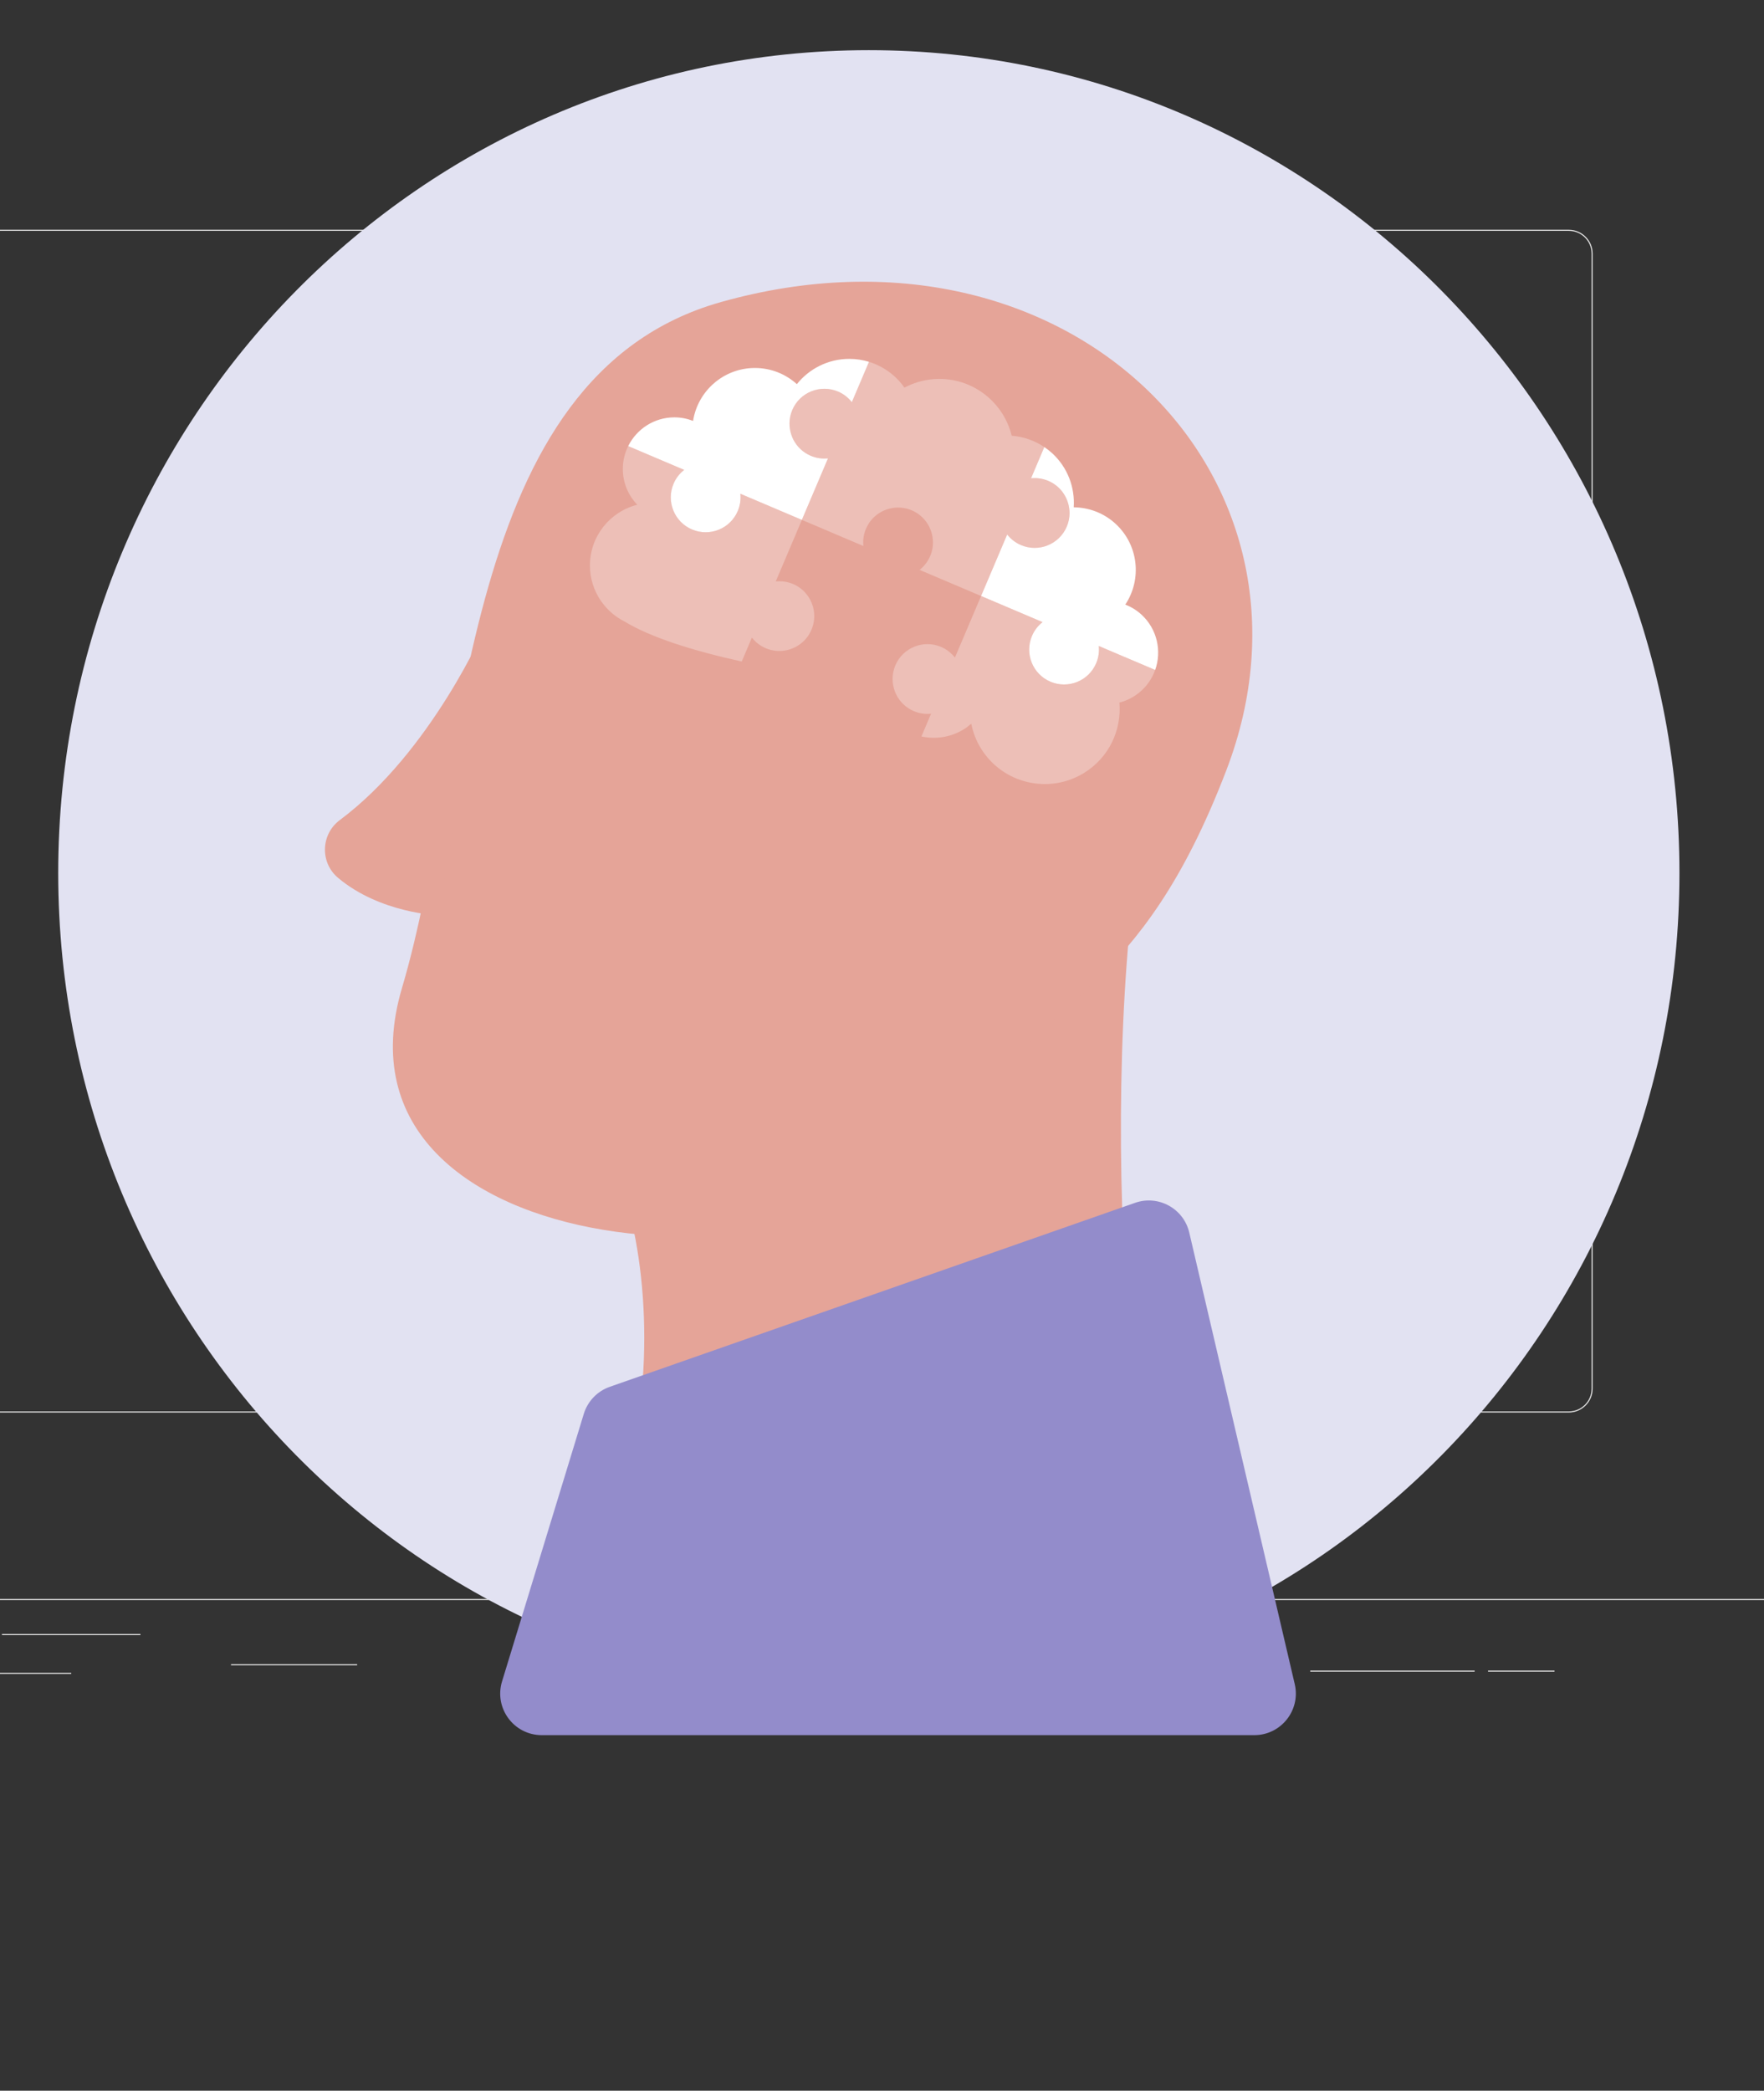 <svg width="254" height="301" viewBox="0 0 254 301" fill="none" xmlns="http://www.w3.org/2000/svg">
<rect x="0" y="0" width="254" height="301" fill="#333333" stroke="none"/>
<g clip-path="url(#clip0_2327_12696)">
<path d="M254 230.203H-47V230.354H254V230.203Z" fill="#EBEBEB"/>
<path d="M20.221 235.254H0.281V235.404H20.221V235.254Z" fill="#EBEBEB"/>
<path d="M51.426 239.598H33.266V239.748H51.426V239.598Z" fill="#EBEBEB"/>
<path d="M10.254 240.844H-12.773V240.994H10.254V240.844Z" fill="#EBEBEB"/>
<path d="M223.838 240.516H214.266V240.666H223.838V240.516Z" fill="#EBEBEB"/>
<path d="M212.335 240.516H188.664V240.666H212.335V240.516Z" fill="#EBEBEB"/>
<path d="M121.76 235.18H103.5V235.33H121.76V235.18Z" fill="#EBEBEB"/>
<path d="M167.768 235.18H124.367V235.33H167.768V235.18Z" fill="#EBEBEB"/>
<path d="M95.682 203.357H-20.564C-22.458 203.357 -24 201.815 -24 199.92V36.518C-24 34.624 -22.458 33.082 -20.564 33.082H95.682C97.576 33.082 99.117 34.624 99.117 36.518V199.92C99.117 201.815 97.576 203.357 95.682 203.357ZM-20.564 33.233C-22.376 33.233 -23.849 34.707 -23.849 36.519V199.921C-23.849 201.733 -22.376 203.207 -20.564 203.207H95.682C97.493 203.207 98.967 201.733 98.967 199.921V36.518C98.967 34.707 97.493 33.233 95.682 33.233L-20.564 33.233Z" fill="#EBEBEB"/>
<path d="M225.892 203.357H109.647C107.752 203.357 106.211 201.815 106.211 199.92V36.518C106.211 34.624 107.753 33.082 109.647 33.082H225.892C227.787 33.082 229.328 34.624 229.328 36.518V199.92C229.328 201.815 227.787 203.357 225.892 203.357ZM109.647 33.233C107.835 33.233 106.361 34.707 106.361 36.519V199.921C106.361 201.733 107.835 203.207 109.647 203.207H225.892C227.704 203.207 229.177 201.733 229.177 199.921V36.518C229.177 34.707 227.704 33.233 225.892 33.233L109.647 33.233Z" fill="#EBEBEB"/>
<path d="M125.104 244.146C189.567 244.146 241.825 191.109 241.825 125.684C241.825 60.26 189.567 7.223 125.104 7.223C60.641 7.223 8.383 60.26 8.383 125.684C8.383 191.109 60.641 244.146 125.104 244.146Z" fill="#E2E2F2"/>
<path d="M151.135 205.502L109.581 213.883C100.36 215.743 91.796 208.321 92.523 198.942C93.195 190.29 92.417 182.291 91.051 176.204L164.01 122.727C160.939 142.345 160.762 169.845 162.529 190.306C163.153 197.532 158.244 204.068 151.135 205.502Z" fill="#E5A498"/>
<path d="M180.604 249.809H78.011C73.99 249.809 71.114 245.922 72.289 242.076L84.061 203.556C84.618 201.734 86.008 200.287 87.806 199.658L163.439 173.171C166.798 171.994 170.435 173.992 171.244 177.457L186.432 242.465C187.307 246.217 184.459 249.809 180.604 249.809Z" fill="#938CCB"/>
<path d="M176.557 110.964C164.007 143.618 151.196 142.478 136.736 163.841C121.007 187.079 45.772 183.055 57.884 142.236C67.721 109.08 65.915 54.133 103.843 43.478C153.963 29.398 192.847 68.581 176.557 110.964Z" fill="#E5A498"/>
<path d="M114.741 55.305C113.141 53.863 111.029 52.978 108.705 52.978C104.199 52.978 100.475 56.282 99.796 60.597C98.961 60.273 98.056 60.087 97.106 60.087C94.187 60.087 91.667 61.776 90.453 64.226L98.515 67.65C97.866 68.157 97.332 68.83 96.987 69.642C95.902 72.196 97.093 75.145 99.646 76.229C102.2 77.314 105.149 76.123 106.233 73.569C106.578 72.758 106.691 71.905 106.605 71.087L115.461 74.848L119.223 65.992C118.403 66.077 117.552 65.965 116.74 65.62C115.623 65.145 114.767 64.314 114.248 63.315C114.151 63.129 114.071 62.936 113.999 62.74C113.932 62.561 113.877 62.378 113.831 62.192C113.738 61.815 113.685 61.426 113.682 61.033C113.682 61.018 113.679 61.003 113.679 60.987C113.681 60.334 113.81 59.671 114.08 59.033C115.165 56.48 118.114 55.289 120.668 56.373C121.48 56.718 122.152 57.252 122.659 57.902L125.127 52.092C124.232 51.818 123.283 51.668 122.298 51.668C119.24 51.668 116.516 53.089 114.741 55.305Z" fill="white"/>
<path opacity="0.3" d="M110.258 93.324C111.151 93.703 112.091 93.798 112.983 93.66C114.644 93.403 116.139 92.324 116.843 90.665C117.318 89.547 117.358 88.353 117.039 87.274C116.627 85.886 115.622 84.687 114.186 84.076C113.529 83.798 112.848 83.677 112.178 83.684C112.019 83.686 111.86 83.689 111.702 83.706L111.703 83.704L115.464 74.848L106.608 71.087C106.694 71.906 106.581 72.758 106.236 73.57C105.151 76.123 102.202 77.314 99.649 76.229C97.096 75.145 95.905 72.195 96.99 69.642C97.335 68.831 97.869 68.158 98.518 67.651L90.456 64.227C89.964 65.22 89.679 66.334 89.679 67.518C89.679 69.519 90.475 71.331 91.761 72.667C87.846 73.657 84.945 77.191 84.945 81.413C84.945 83.314 85.535 85.075 86.538 86.53V86.531C86.579 86.589 86.626 86.647 86.669 86.705C87.515 87.87 88.63 88.824 89.925 89.476C93.7 91.769 99.72 93.673 106.802 95.243L108.266 91.795C108.774 92.444 109.447 92.979 110.258 93.324Z" fill="white"/>
<path d="M150.945 69.233C152.61 69.94 153.69 71.442 153.943 73.109C153.979 73.342 154.001 73.579 154.003 73.817C154.003 73.833 154.006 73.85 154.006 73.865C154.005 74.518 153.876 75.181 153.605 75.819C152.52 78.373 149.571 79.563 147.018 78.479C146.206 78.134 145.533 77.6 145.026 76.951L141.266 85.805L141.267 85.805L141.267 85.806L150.121 89.567C149.472 90.074 148.938 90.746 148.593 91.559C147.508 94.112 148.699 97.061 151.252 98.146C153.806 99.23 156.755 98.04 157.839 95.486C158.184 94.674 158.297 93.822 158.211 93.003L166.335 96.453C167.305 93.727 166.625 90.565 164.36 88.485C163.66 87.843 162.868 87.368 162.034 87.042C164.452 83.404 163.944 78.452 160.625 75.404C158.913 73.833 156.759 73.056 154.605 73.036C154.796 70.203 153.752 67.314 151.498 65.245C151.14 64.917 150.762 64.628 150.371 64.363L148.462 68.859C149.281 68.775 150.133 68.888 150.945 69.233Z" fill="white"/>
<path opacity="0.3" d="M120.668 56.375C118.114 55.29 115.165 56.48 114.081 59.034C113.81 59.673 113.68 60.336 113.68 60.988C113.68 61.003 113.681 61.019 113.682 61.035C113.685 61.428 113.738 61.817 113.831 62.194C113.877 62.38 113.933 62.562 113.999 62.741C114.072 62.938 114.152 63.131 114.248 63.316C114.767 64.316 115.624 65.147 116.74 65.621C117.552 65.966 118.404 66.079 119.223 65.993L115.462 74.849L115.462 74.848L124.317 78.609C124.275 78.213 124.283 77.809 124.339 77.405C124.341 77.393 124.34 77.38 124.342 77.367C124.346 77.34 124.354 77.313 124.359 77.286C124.422 76.896 124.528 76.508 124.69 76.128C125.617 73.943 127.91 72.762 130.152 73.143C130.53 73.208 130.907 73.311 131.276 73.468H131.276C131.276 73.468 131.277 73.468 131.277 73.468C132.394 73.943 133.25 74.775 133.77 75.773C134.438 77.059 134.548 78.62 133.939 80.055C133.679 80.668 133.312 81.199 132.868 81.64C132.723 81.785 132.57 81.921 132.41 82.046L141.265 85.808L145.026 76.953C145.533 77.602 146.206 78.137 147.017 78.482C149.571 79.566 152.52 78.375 153.604 75.822C153.875 75.183 154.004 74.52 154.005 73.868C154.005 73.852 154.003 73.836 154.003 73.819C154.001 73.581 153.978 73.344 153.943 73.111C153.69 71.444 152.61 69.942 150.944 69.235C150.132 68.89 149.281 68.777 148.461 68.863L150.371 64.367C148.942 63.4 147.321 62.856 145.676 62.732C144.529 58.04 140.307 54.552 135.26 54.552C133.442 54.552 131.731 55.008 130.23 55.806C129.004 54.057 127.216 52.733 125.127 52.094L122.66 57.904C122.152 57.254 121.48 56.719 120.668 56.375Z" fill="white"/>
<path opacity="0.3" d="M157.837 95.488C156.752 98.041 153.803 99.232 151.25 98.148C148.696 97.063 147.506 94.114 148.59 91.561C148.935 90.749 149.47 90.076 150.119 89.569L141.265 85.809L137.503 94.666C137.405 94.54 137.295 94.423 137.185 94.306C136.725 93.82 136.166 93.414 135.51 93.135C132.956 92.051 130.007 93.242 128.922 95.795C128.394 97.041 128.41 98.378 128.857 99.55C129.27 100.63 130.051 101.569 131.121 102.158C131.269 102.24 131.423 102.315 131.582 102.382C132.394 102.727 133.245 102.84 134.065 102.754L134.064 102.756L134.066 102.755L132.677 106.026C134.695 106.471 136.881 106.166 138.777 104.993C139.166 104.752 139.52 104.478 139.854 104.187C140.099 105.419 140.552 106.632 141.252 107.763C144.39 112.835 151.045 114.403 156.117 111.265C159.699 109.049 161.523 105.079 161.186 101.151C162.531 100.806 163.796 100.084 164.805 98.986C165.5 98.228 166.008 97.366 166.332 96.456L158.209 93.005C158.295 93.824 158.182 94.676 157.837 95.488Z" fill="white"/>
<path d="M69.923 90.144C69.923 90.144 62.142 108.215 48.935 118.061C46.19 120.107 46.053 124.175 48.673 126.38C54.77 131.51 63.184 131.786 63.184 131.786L69.923 90.144Z" fill="#E5A498"/>
</g>
<defs>
<clipPath id="clip0_2327_12696">
<rect width="254" height="301" fill="white"/>
</clipPath>
</defs>
</svg>
